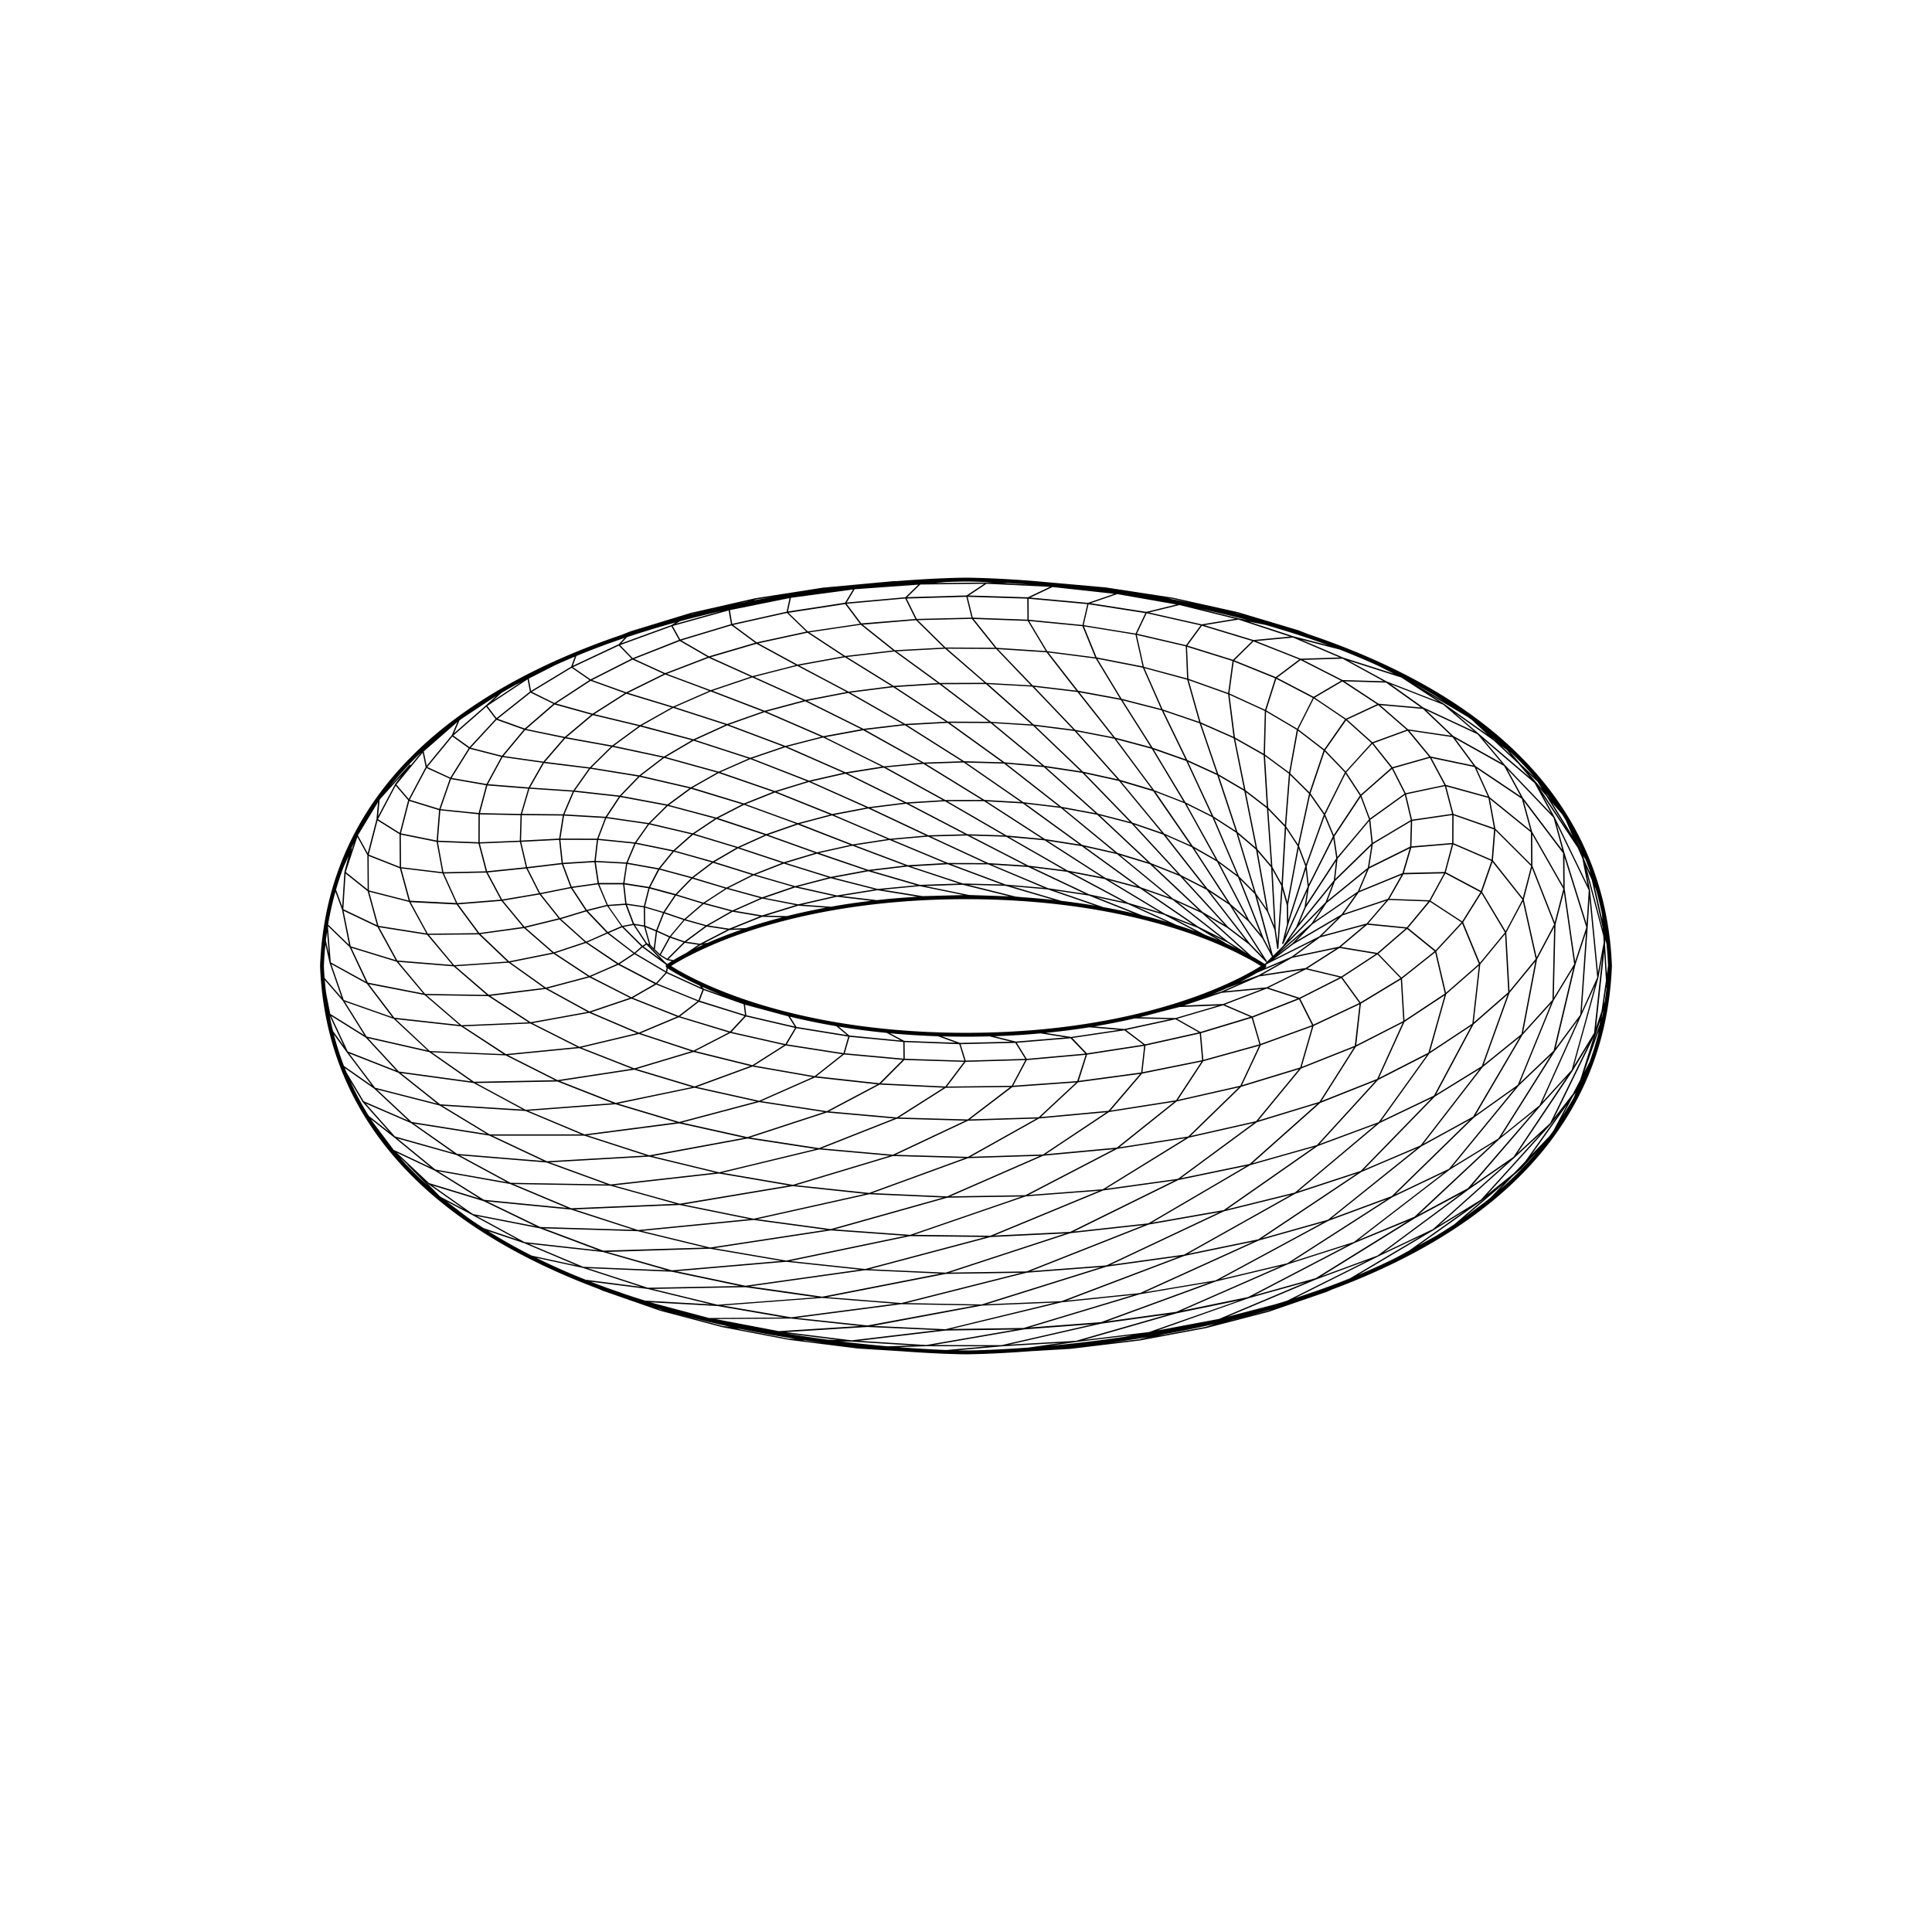 <svg id="Abstract_Shape" data-name="Abstract Shape" xmlns="http://www.w3.org/2000/svg" viewBox="0 0 1500 1500"><path d="M1251.5,749.94c-2.68-68.85-30.79-127.56-83.55-174.5-38.19-34-89.3-61.86-152.13-83.05l-8.13-3.18-.08,0-46.73-14-.07,0-50-11.13h-.08l-52.58-8.05H858l-54.26-4.84-.09,0L801.6,451c-31.34-2.43-51.11-2.5-51.6-2.5s-21,.07-53.33,2.64l-3.3.1h-.06l-54.22,5H639l-52.46,8.22h-.07L536.6,475.8l-.08,0L490,490l-.09,0-7.19,2.86C420.57,514,369.94,541.73,332.05,575.44c-52.76,46.94-80.87,105.65-83.55,174.5v.12c2.68,68.85,30.79,127.56,83.55,174.5,34.2,30.42,78.75,56,132.8,76.18l3.23,1.46.09,0,44.55,15.54.08,0,48.3,12.76.08,0,51.28,9.77.06,0L666,1047H666l34,2.1c30.39,2.31,49.48,2.38,50,2.38s19.93-.07,50.82-2.45l30.17-1.76h.07l53.54-6.46h.06l51.42-9.61.08,0,48.48-12.6.07,0,44.78-15.4.09,0,4.34-1.93c54.6-20.29,99.58-46,134-76.64,52.76-46.94,80.87-105.65,83.55-174.5v-.12Zm-17.58,75-4,7.6,11.23-32-.35,2.42A229.84,229.84,0,0,1,1233.92,825Zm-13.41,29.59-7.53,12.3,8.15-15.47,2.2-3.09-1,2.78C1221.74,852.24,1221.14,853.4,1220.51,854.56ZM1203,882l-14,14.6,27.72-39-10.5,19.93Q1204.67,879.73,1203,882Zm-49.33,50.69-16.46,12.27,30-25.59-9.93,10.37C1156.12,930.69,1154.91,931.68,1153.69,932.66Zm-39.2,27.1-13.14,7.17,49.05-34.75,0,0,4.25-3.41-25.56,21.79Q1122,955.25,1114.49,959.76ZM341.35,928.6,330.3,917.3l2.24,2.05,0,0,27.7,19.49-18-9.53ZM253.92,723.32l1.36,17L253,730.18C253.29,727.88,253.59,725.6,253.92,723.32Zm41.66-103.4,16.25-18-5.1,6.89,0,.07-13.16,24.81,1.11-12.47Zm105-88.28,4.07-2.08-21.94,14.5,6.69-6.11Q394.85,534.74,400.54,531.64Zm669.12-14.87,12.62,6.36-39.67-12.68-32.38-13.81,29.57,7.59Q1055.26,510.2,1069.66,516.77Zm45.1,23.63,6.44,4.19-22.43-13.33Q1107,535.72,1114.76,540.4Zm27.93,18.53,12,11.27-33.59-23.82h0l-12.37-8,30.91,18.37C1140.63,557.43,1141.67,558.18,1142.69,558.93Zm72.75,77.67,5.46,12.47-16.05-26,8,9.32C1213.72,633.78,1214.58,635.19,1215.44,636.6Zm28.31,73.2.27,4.49-6-26.09.89,2Q1241.75,699.86,1243.75,709.8Zm2.27,67.29-.83,2.49,1.94-13.48.09,1.44Q1246.71,772.36,1246,777.09Zm-250.77,234-5.4,1.61-36.73,9.55,68.63-28.87,39.69-14.63-62,31Zm-490.44,0h0L557,1014l51.65,8.91-58.09.38L508.06,1012ZM252.17,760.94l14,16.11,16.64,26.61-26.4-16.48-3.14-15.84C252.8,767.9,252.45,764.44,252.17,760.94Zm33.29-69,7.2,26.4-26.1-12.44,1.75-27.68Zm-17-14.89,9-27.22,7.78,14.1.2,26.67Zm932.19-58.89,15.44,25-20.84-31.32Zm-.6-2.89,4.23,5.59-2.82-3.29Zm22.14,133.31-15.82,26.11,1.33-56.91,6.48-25.16Zm-7.56-83,17,54.46-8.72,26.46L1214.81,690Zm-8,52.1-13.57,25.61-10-44.83,6.32-24.55Zm-17-69.83,24.13,42.29-6.68,26-17.28-43.89Zm-21.24,76.1L1149,747.56l-13-31.49,14.17-22.65Zm-17.69-31.54,8.06-23.18L1182,698.49,1169,723ZM980.1,742.5l-9.73-10h0l-31-40,15.15,10Zm-52.78-83.63,17.54,10,22.92,43.86-12.46-10.91Zm39.94,71.23-13.58-10.34h0l-35-38.25,18.14,9.29ZM950.74,718l-17-9.92-38.39-36.16,20.79,8.28Zm91.42-7.2,34.16-11.49L1061.05,717l-34.72,9.39Zm-.58-.83-35.14,20.62,12.53-13,33.59-23.13ZM544.35,766.77,518,754.7l.45-2.82a202,202,0,0,0,24.64,13.32Zm-34.23-43.25,9.27,4.19-7.11,13-3.82-3.63Zm-2.56,12.65L505,733.62l-3.83-13.74,8,3.22Zm12.76-8.09,10.33,3.58-12.72,12.68-4.86-3ZM531.73,732l10.5,1.56-9.51,6.37c-4.15,2.17-7.45,4-9.9,5.5l-3.8-.76ZM924.91,721.9c-3.57-1.24-7.39-2.51-11.44-3.78l-31-14.17L904,710.32l24.43,12.81Zm-18.62-6c-6-1.77-12.56-3.54-19.55-5.26l-35.4-14.06,24.31,5.31ZM880,709.08q-11-2.54-23.4-4.79L819,691.35l26.38,3.95Zm-56-9.67-38.3-11.27,27.83,2.4,36.82,12.65Q837.83,701.09,824,699.41Zm-142.34-.64-1,.08-27.28-3.21,28-4.48,30.78,5-4.12.36Q694.33,697.37,681.65,698.77ZM645.14,704l-22.08-1.6,26.75-6.15,26.66,3.14C665.39,700.67,654.93,702.23,645.14,704Zm-34,7.24-16.33-.35,25-7.73,21.46,1.55C630.37,706.69,620.33,708.91,611.12,711.21Zm-64.75,21.16,20-10.33,9.46-.38-.69.24c-9.83,3.41-18.39,6.85-25.71,10.06Zm32.74-11.84-10.06.41,22.75-9.15,15.71.34C596.87,714.89,587.39,717.75,579.11,720.53ZM748,694.93l-31.71.83-30.95-5L714.13,688Zm-29.63-7,29-1,36.34,9-31.3-1.06Zm77.25,8.85-7.08-.68L752,687l28.7.73,37.52,11Q807.33,697.57,795.63,696.73Zm18.14-7.17-43.54-18.27,28.08,1.78,43.89,20.75Zm-3.27-.28-29.6-2.55L738.68,671l28.52.09Zm-32.7-2.64-30.26-.77-40.19-13.23L735.81,671ZM744.63,686l-30.41,1-37.5-10.89,27.92-3.33Zm-33.12,1.3-30,2.88-34.21-8.73,26.93-5ZM679,690.54l-29.17,4.67-30.35-6.77,25.49-6.58Zm-31.44,5.18-27.82,6.4-26-5L617.34,689Zm-29.86,7-26,8-21.22-3.6,21.38-9.45Zm-27.78,8.74L566.14,721l-16.08-2.44,18.77-10.68ZM564.61,721.8,543.5,732.73l-10.68-1.58,15.87-11.76Zm-18.48,11.61c-2.21,1-4.31,2-6.27,2.93l3.89-2.61Zm389.64-7.55-23.61-12.38,17.69,6.85,15.76,9.48Q941,727.88,935.77,725.86Zm-47-34.84,21.64,7.59L949,728.73l-18.61-9.27Zm37.46,26.84-21.86-8.45-43.17-26,23.95,6.37Zm-25.68-9.59L876,701l-44-23.49,25.8,5Zm-28.18-8.07-26.75-5.86-44.16-20.88,27.18,3.41Zm-73.8-28.11-45.37-23.33,28,.89,45.21,25.93Zm-2.51-.17-28.65-1.81-44.62-20.64,28.09-.78ZM765,670.09,736,670l-43.15-18,27.74-2.47Zm-31.32,0-28.91,1.65-41-15.46,26.93-4.11ZM702.61,672l-28.33,3.38-38.17-13.08,25.68-5.7Zm-30.35,3.75L645,680.83,610.24,670l24-7.21Zm-29.14,5.52L617.32,688l-30.73-8.9,22-8.59Zm-27.47,7.21-23.88,8.17-26.25-7.16,19.56-9.85Zm-25.36,8.8-21.58,9.55-21.34-5.7,16.84-11Zm-22.85,10.24L548.5,718.33l-16.07-4.54,13.85-11.89Zm-20,11.52-16,11.83-10.55-3.66,10.63-12.65ZM520,726.87l-9.61-4.34,5.23-13.37,15,5.1Zm-10.53-4.74-8.49-3.43-.19-14,13.87,4.13Zm-5.6,10.9-1.56-.64L493,718.3l7.08,1.17Zm-11.54-15.86-5.53-14.6,13,1.92.19,14Zm9,15.48-2.44,1.59-14.72-14.6,7.6-1.47Zm.61.79,10.35,10.75-12.59-9.29Zm2.06.71.38.16,3.29,3.31,4.46,4.23.09.07,5.6,3.47a.51.51,0,0,0,.17.07l3.63.73c-1.71,1-2.89,1.82-3.51,2.23l-1.81-1.51Zm57,38.7-14.6-5.18-1.21-1.54C549.8,768.27,555.07,770.54,560.93,772.85Zm16.41,6.89,1,8.2-35.15-11,3.13-8.26ZM612,789.1l5,7.87-37.56-8.73-1-8.19Zm1.36.28.94.18c10.6,2.58,22.27,5,35,7.18l8.24,6.89-39.16-6.35Zm37.87,7.69c11.54,1.9,23.93,3.56,37.14,4.86l11,5.92-40-3.91ZM881,790.7l27.38.57L873,798.92l-23.34-2C860.9,795,871.35,792.93,881,790.7Zm3.89-.92q8.14-2,15.45-4l15.42-3.93.18,0,29.75-1.14-33.11,9.71Zm34.41-9.12,29-9.79,31.68-3L949.57,779.5Zm31.94-11.07,26.29-11.49,33.16-5-27.24,13.45Zm-3.2.31-6.45,2q6.25-2.54,11.56-4.94l9.93-3.6Zm-198,35c6.21,0,12.28-.1,18.23-.26l16.66,4.13-39.62.93-13.9-5.07Q740.49,804.87,750,804.88Zm22-.37c12.53-.41,24.46-1.18,35.79-2.22l19.57,3.12-38.65,3.25Zm39.78-2.59c12-1.18,23.25-2.65,33.85-4.34l23.1,2-37.22,5.5Zm61.14-2,14.77,11.13-43.84,6.75-11.32-11.91Zm1.31-.26,38.35-8.3,18.05,10.17L889,810.85ZM913.9,791l35.74-10.49,21.07,9L932,801.22ZM951,780l32.58-12.49,23.81,7.73L972.18,789.1Zm33.89-13.12,29-14.29,26.2,6.26-31.21,15.8Zm30.15-15,24.9-15.87,28.22,4.66-26.76,17.51Zm26.29,7.47,14.06,19.38-35.73,16.81-10.12-20.1Zm.87-.51L1069.43,741l17.83,18.47-31,18.76Zm27.16-19L1041,735.16l20.48-17.2,29.81,2.94Zm-10.1-21.33L1039.62,735l-34.48,7.24,19.68-14.42Zm-22,18-23.64,15.07L980,756.72l23.18-13.05Zm-60.07,20.62-14.41,5.22c5.58-2.77,10-5.19,13.19-7.07l18.82-8Zm-53.26,18.12C889,787.41,830.52,801.88,750,801.88s-138.89-14.44-173.77-26.56C545.1,764.51,526.72,753.59,521.1,750c2.53-1.62,7.67-4.74,15.41-8.66l2.85-1.42a325.76,325.76,0,0,1,36.72-15.19c34.9-12.14,93.4-26.61,173.92-26.61s138.89,14.44,173.77,26.56a327.12,327.12,0,0,1,36.16,14.89l10,5.16c4.24,2.32,7.23,4.15,9,5.27C973.3,753.58,955,764.47,923.92,775.27Zm28.58-42.48-11.45-6.89,11.85,5.9,6.52,4.2C957.26,735,955,733.89,952.5,732.79Zm15.27,7.38L953.48,731h0l-39.19-30.63,18.87,8.55L968,740.3ZM930.91,706.8l-20-9-41.18-33.84,23.08,7Zm-22.73-10-22.56-7.92L842.33,657.5l24.95,5.65Zm-25.27-8.65-24.75-6.59-44.71-28.74,26.41,4.15ZM855.5,681,829,675.92l-45.41-26L811,652.42Zm-74-32.34-45.86-26.56,28.4-.06,45.16,29.2Zm-2.12-.08-28.23-.9-45.68-23.81,28.2-1.76Zm-30.3-.85-28.31.79L676,627.44,703.55,624Zm-30.3,1-27.92,2.48-43.15-18.45,26.46-5.05ZM689,651.46l-27.08,4.14-40.84-15.93L646,633.08ZM660.12,656l-25.81,5.73-37.89-13.55,23-8Zm-27.45,6.21-24.13,7.23-34.32-11.37,20.72-9.36ZM607.06,670l-22,8.63-30.22-9.43,18.1-10.52Zm-23.36,9.26-19.62,9.88-25.61-7.72,15.19-11.52ZM563,689.83l-16.86,11-20.6-6.3,12-12.34Zm-17.81,11.73-13.84,11.9-15.24-5.19,8.7-12.95ZM515.07,708l-14.22-4.23,3.5-13.92,19.4,5.24Zm-15.2-4.45-13.43-2-1.66-14.86,18.59,2.93Zm-14.44-2-13.49,1-6.65-15.9h18.47Zm.22,1,5.6,14.76-8,1.54-10.76-15.37ZM498,734.85l-5.44,4.81-19.84-15.31L483,719.92Zm.76.66,18.42,13.59a1.48,1.48,0,0,0,.32,2.12l.06,0-.47,2.93-23.67-14ZM517.6,755.6l27.8,12.75-3.15,8.29-32-13Zm25,22.25,35.4,11-11.18,12L528,789.12ZM579.1,789.2l38.15,8.87-7.48,12.55L568,801.2Zm39.18,9.09,40.29,6.53-3.7,12.84-44-6.85ZM659.57,805,701.32,809l.12,12.92-45.56-4.18Zm31.34-2.79c11.79,1.1,24.22,1.91,37.31,2.35L742,809.57,702,808.1Zm53.9,8.5,3.92,12.78L702.44,822l-.12-12.91Zm1,0,42.5-1L796,822.11l-46.23,1.35Zm43.63-1.08,41.78-3.51L842.56,818l-45.4,4.1Zm7.73,13.46,45.72-4.12-6.53,20.39-49.76,3.58Zm46.8-4.24L888.32,812,886,832.65l-48.46,6.54Zm45.34-7,42.17-9.42,1.82,20.71L887,832.47Zm43.15-9.68,39.33-11.86,6,20.51-43.51,12.08Zm40.28-12.18,35.85-14.1,10.1,20.07-40,14.56Zm47.06,6.6,35.72-16.79-3.67,32.18-41.24,16.39Zm36.78-17.32,31-18.77,1.93,32.27L1053,811.42Zm13.61-38.81,22.26-19.24,21.33,17.34-25.72,20.42Zm23-20,17-20.35,24.5,16-20.09,21.72Zm-.91-.45-30-3,15.77-18.26,30.93,1.13Zm-14.71-22.15-34.36,11.57,11.71-16.53,33.22-13.62Zm-23.37-5.69-33.68,23.19,9.43-14.23,31.28-25.48Zm-25.06,8.34-28.93,29.71,7-9.94,27.27-33.71Zm-2.91,4.42-7.91,12-25.2,21.92,3.35-3.32.08-.06Zm-15.85,20.18-7.13,7.39-11.37,8.7Zm-6.59,8.22h0l34.88-20.46L1024.34,727l-35.42,17.76Zm15.72-2.83-16.75,12.27-21.07,9,.8-.54a1.48,1.48,0,0,0,.63-1.22,1.51,1.51,0,0,0-.32-.92l.13-.11,1.69-1h0ZM982,748.34l-.1.06c-1.26-.84-4.68-3-10.21-6.1l-34.34-30.92L953,720.51l16.61,12.66,13.17,13.56a.5.5,0,0,0,.78-.61l-26.35-41.27,11.84,10.36h0l11,13.41,7.44,14a.64.64,0,0,0,.1.13Zm-1-20.09,0,0-18-45.4,11.25,11.27,12,44.15Zm-2.13-2.65-9-11-23.2-44.4,14.52,10.8Zm-33.26-57.39L921.3,624.5l20,10,19.12,44.7Zm-1.7-1L926.12,657l-29-42.13,22.64,8.81Zm9.26,33.2L937.52,690l-32.37-41.23,20.28,9Zm-17.82-11.5-18.61-9.52-36.2-39.22L903.22,648Zm-20.78-10.4-21.21-8.44-39.45-37,24.65,6.4Zm-23.4-9.12-23.44-7.15-42.09-34.54,26.26,4.89Zm-25.64-7.66L840.27,656l-44.06-32,27.42,3.29Zm-27.47-6.09-26.71-4.19-45.32-29.29,28.14,1.63Zm-73.74-34.59L718.74,593l29.51-1,44.36,30.68Zm-1.91,0-28.51.06-46-25.32,29-2.73Zm-30.39.17L703.75,623l-45.69-22.56L686.15,596Zm-30.11,2-27.62,3.44L629.67,606.8l26.7-6.09ZM672.57,627,646.07,632l-42.9-17.22,24.89-7.64Zm-28.14,5.48-25,6.61L579,624.35l22.67-9.06ZM618,639.57l-23,8-37.39-12.37,20.1-10.34Zm-24.41,8.65-20.73,9.37L539.1,647.36l17.21-11.46Zm-21.94,10-18.1,10.53L524,660.46l14.06-12.38Zm-19.14,11.27-15.18,11.52-24.8-6.67,10.67-13.12Zm-16,12.33-12,12.32-19.69-5.31,7.14-13.63Zm-32.72,6.78-18.93-3L487,670.77l23.8,4.26Zm-19.93-3.08H465l-2.42-16.17,23.5,1.27Zm-12.86,17.07-15.37,3.84L444.38,689.4l19.85-2.8Zm.47.9,10.93,15.58-10.44,4.52-15.61-16.31Zm20.34,36.74-11.65,7.67L456,731.69l15.66-6.88Zm.87.62,24.09,14.22-7.39,8.12-28.24-14.74Zm16.85,23.52,32.09,13L526.8,788.74l-35.38-14Zm17.46,25.43,38.77,11.78L538.43,815.7l-41-13.48ZM567.07,802l41.66,9.39L584.16,827l-44.29-10.95Zm43,9.69,43.9,6.83-21.5,17-46.92-8.23Zm45.26,7,45.46,4.17-18.12,18.15-48.8-5.38ZM702.14,823l46.29,1.42L734,843.55l-49.92-2.42Zm47.53,1.44,46.38-1.35L785.48,843l-50.25.58ZM786,844l49.44-3.57-29,27L753,869.1Zm51-3.7,48.17-6.5L860.65,862.4l-52.6,4.87Zm49.67-6.71,46.13-9.34-19.7,30-50.94,8Zm47.52-9.63,43.35-12-14.56,31-48.48,11Zm44.63-12.4L1018.67,797l-9.19,31.77-45.23,13.78Zm31.37,18.05,40.92-16.25-26.7,42.12L977,869.91Zm42.51-16.9,36.3-18.56-19.77,43.53L1026,854.83Zm37.74-19.31,31.1-20.56L1109,817.32l-38.37,19.62Zm0-1.23-1.92-32.3,25.74-20.44,7.5,32Zm24.67-53.47,20.1-21.74,13,31.45-25.56,22.36Zm20.12-23.33-24.56-16.05,11.45-21.12,27.29,14.49Zm-25.5-16.39-31-1.14,10.85-19,31.53-.74Zm-20.9-21.06-33.34,13.68,7.33-17.22,31.67-15.67ZM1062,673.71l-31.32,25.5,5.79-15.12,28.23-27.54Zm-26.44,9.9-26.95,33.3,5.19-12.31,23.47-36Zm-22.69,20.62-6.53,15.5-10.52,15-7.45,7.36L976,696.53l7.82,11.31L989.55,722l2,14.4a.49.49,0,0,0,.51.43.51.51,0,0,0,.48-.47l3.15-45.69,3.33,12,.2,14.85-3.72,14.8a.51.51,0,0,0,.32.6.51.51,0,0,0,.62-.27L1014.75,692ZM988,675.36l6.88,12.44-3,43.69-1.37-9.71ZM997.87,727l2.36-9.39L1013.78,675l1.5,13.41Zm2.34-12.62-.16-11.84,8.19-43.8,5.24,13.84Zm-.75-14.09-3.54-12.69,2.56-44.35,9.07,13.76ZM995,685.94l-7.12-12.85-3.16-44.46,12.81,13.31Zm-5.64,33-4.68-11.44-8.22-46.4,10.44,12.33Zm-6.06-13.47-8.16-11.79-13.84-45.91,13.88,11.84Zm-9.68-13.36-11.57-11.6-19.24-45,17.09,11.06Zm-31.52-58.23-19.71-42.41,22.68,10.35,14.34,43.27Zm-1.45-.75L920.43,623l-24.72-41.08L921,590.81Zm-21.78-10.76-22.83-8.89L866.73,574l27.51,7.37Zm5.46,33.91-20.52-9.11-33.29-40.27,24.89,7.42ZM902,646.49l-22.87-7.86-37-38.17,26.71,5.9Zm-24.75-8.36-24.85-6.45-40.15-35.85,28.11,4.25Zm-26.77-6.81-26.43-4.93L781.4,593l29.05,2.55Zm-28.36-5.17-27.57-3.32-44.48-30.76,29.52.79ZM748.56,591l-44.27-28,31.42-1.75,42.45,30.58Zm-1.79.05-29.58,1L671.88,566.7l30.7-3.61Zm-31.35,1.13L686.34,595l-45.63-22.63,29.49-5.41Zm-30.8,3-28.12,4.45-45.24-19.9,27.82-7.13ZM654.85,600l-26.72,6.09L584,588.9l25.71-8.73Zm-28.28,6.56-24.88,7.63-42.33-14.63,23.19-10.19Zm-26.33,8.19-22.66,9.06-39.85-12.17L558,600.19Zm-24,9.71-20.09,10.33L519.45,625l17.11-12.59Zm-21.23,11.06L537.85,647l-33.05-7.77,13.66-13.5Zm-18.17,12.24-14,12.37L494,654.25l10-14.19ZM522.07,661,511.4,674.11l-24.07-4.3,6.17-14.65Zm-35.77,8.65-23.77-1.28,1.85-16.21L492.47,655Zm-22.33,16-20.11,2.83-6.58-17.58,24.26-1.5Zm-9.42,21.13-19.79,6L420,694.23l23.27-4.66Zm.62.85,15.74,16.45-15.81,7-19.53-17.5ZM479,748.45l-21.22,9.26L431,740.06l23.92-7.92Zm1,.64,28.32,14.78-18.1,10.4-31.34-16Zm45.51,40.24L496,801.73,459,785.94l31.29-10.58Zm11.23,26.88-44.23,13.26-41.07-16.09L496,802.79Zm1.67.54,44.08,10.9-43.25,15.86-45-13.52Zm45.83,11.32L631,836.25l-41.61,18.4-48.27-10.73Zm48.44,8.49,48.51,5.34-39.31,20.81-50.78-7.77ZM683,842.08l49.6,2.41-36.4,23.08-52.49-4.69Zm51.34,2.48,49.92-.58-32.95,25.16L698,867.63Zm17.26,25.58,53-1.67-53.06,29.71-56.09-1.59Zm55.17-1.75L859,863.55,809.8,896.33l-56.11,1.79Zm54.29-5,50.54-7.92L867.1,891l-55.23,5.12Zm52.54-8.24,48.09-10.88-39.18,38.12-53.47,8.38Zm50-11.32,44.86-13.68-33.2,40.31-50.87,11.52Zm12.17,27.53L1022.7,857l-52.49,46.71-53.42,11.07Zm49.24-15,42.78-17L1022.45,889l-50.07,14.16Zm44.91-17.85,37.92-19.39-37.43,52.12-45.92,17ZM1109.79,818l32.44-21.45-28.94,54.1-41,19.62Zm.49-1.52,12.54-44.58,25.38-22.2-5.07,45.06Zm39-67.79,19.26-23.44,2.47,45.13-26.81,23.45Zm20.2-24.63,12.86-24.22,9.95,44.7L1172,769.33Zm12.82-26.75L1159.11,668l1.88-23.3,27.77,27.7Zm-24.19-29.88-29.65-12.79.08-21.65L1160,644Zm-.18,1-8.09,23.27-27.33-14.51,5.78-21.55Zm-30.47-13.94-31.64,2.64.58-19.75,31.14-4.53Zm-.17,1L1121.58,677l-31.61.74,5.76-19.55Zm-32.48,1.85-31.72,15.7,2.78-17.65,29.51-17.57Zm-58.14,25.07,1.8-15.68,24.55-29.29,1.86,17.45Zm1.65-17.05L1036,649.5l20.37-30.72,6.51,17.4Zm-.85,1.05-23.3,35.69,2.06-13.51L1035.2,651Zm-21.41,20.3-1.58-14.11,13.9-38.81,6.49,15.52Zm-2.1-15.61-5.41-14.26,8.58-39.56,10.66,15.21Zm-6.16-15.49-9.27-14,3.1-39.95,14.71,14.58Zm-10.19-15.06-13-13.52-2.44-40,18.55,13.68ZM986.8,671.72l-10.67-12.61L967.28,615l16.38,12.57ZM974.89,658l-14.11-12-14.39-43.44,19.69,11.57Zm-29-56.92-13.3-39,25.29,11.14,7.92,39.54Zm-1.26-.6L921.76,590,903.3,552l28.07,9.55Zm-24.25-11-25.5-9-23.32-36.74,30.4,7.81Zm-26.94-9.41-27.7-7.42L838,537.5l32.22,5.93Zm1,32.82-25.05-7.47-33.47-37.56,29.27,5.68Zm-26.73-7.85-26.86-5.93-37.1-35.44,30.56,3.89Zm-28.6-6.2-28.24-4.28-40.12-33.13,31.34,2Zm-30-4.45L780,591.88l-42.54-30.64,31.64.14ZM736,560.23l-40.79-26.78,34.16-2.2,38.36,29.13Zm-1.7.09-31.49,1.75-42.54-24.29,33.29-4.22Zm-33.17,1.93-30.76,3.62-43.62-21.71L658.64,538Zm-32.42,3.91-29.52,5.42-44-19.08,30-8ZM637.6,572l-27.83,7.13L566,562.65l27.61-9.73Zm-29.35,7.63-25.71,8.73-42.76-13.87,24.81-11.3Zm-27.11,9.32L558,599.12l-41.11-11.36,21.61-12.67ZM556.7,599.8l-20.3,11.48-38.8-9,18.08-13.84Zm-21.4,12.25-17.1,12.58-35.88-6.73,14.29-14.79Zm-18,13.43L503.65,639l-32.37-4.68,10.26-15.52Zm-14.35,14.4-10,14.18-28.32-2.85,6.11-16ZM463.6,651.13l-28.46-.07,2.8-17.81,31.78,1.88Zm-.22,1-1.86,16.25L437,669.89l-1.91-17.83ZM436,670l-26.74,3.21-4.61-19.59,29.44-1.52Zm.22,1,6.62,17.68-23.46,4.69-9.73-19.18Zm-2.53,42-26.51,6.48-16.7-20.2,28.42-4.82Zm.73.85L454,731.39l-24,8-21.92-19.07Zm22.12,44.25-32.73,8.7-27.57-19.63,33.5-6.72Zm1.14.72L489,774.73l-31.38,10.61-32.55-17.85Zm36.72,43.34-44.52,10.6-36.48-18.39,44.07-8Zm-3.8,27.64L432.9,838.6l-38.46-19.39,55.31-5.44Zm1.86.72L537.27,844,478,856.28l-43.27-16.95Zm46.8,14,48,10.67-59.87,15.9L480,856.88Zm50.11,11.14,50.47,7.73-59.55,19.47-50.82-11.29ZM642,863.74l52.14,4.65-58.29,23-53.42-8.18Zm54.35,4.84,53,1.51-56.12,26.43-55.19-4.92Zm-3,28.95L749,899.11l-74.18,27.08-56.79-6Zm58.34,1.65,55.63-1.77-72,31.47-58-2.57Zm58.31-1.86,54.74-5.07-68.67,35.69-58.18.91ZM867.41,892l53-8.31-64.26,39.68-57.5,4.38ZM923,883.29l50.35-11.41-58.84,43.37L858.56,923Zm-8.18,32.92,52.77-10.92-76,44.51-57.8,6.36Zm55.8-11.56,49.42-14-70,48.87-55.65,9.76ZM1023,889.84l45.23-16.79-62.92,52.85-52.62,13ZM1071,872l40.36-19.3-54.84,56.35-48.72,16Zm43-20.56L1148.79,830l-45.87,59.31-44.05,18.77Zm1-1.78,29-54.28,26.44-23.13-20,55.53Zm57-78.79,20-24.37-10.73,56.37-29.36,23.74Zm21.35-26,13.29-25.07-1.32,56.53-22.75,25.18ZM1161,643.38l-4.22-23,31.81,25.8.17,24.9Zm-1.11-.51-31.44-10.94-5.6-21.41,32.76,9Zm-32.48-11-31.12,4.52-4.63-19.66,30.12-6.36Zm-32.07,4.84-29.52,17.57-1.9-17.8,26.83-19.29Zm-31.71-1.25-6.61-17.66L1080.72,597l9.74,19.2Zm-7.1-18.56-11.27-17.22,20.1-22.11,14.78,18.56Zm-.7.75-20.31,30.65-6.62-15.84,15.8-31.84Zm-27.55,13.82L1017.48,616l11-32.63,15.63,16.32Zm-11.61-16.3-14.92-14.79,6-33.11,19.89,15.34Zm-15.8-15.51-18.78-13.85.87-33.28,23.86,14.09Zm-17.33,26.54L967,613.5,959,573.86l22.1,12.52Zm-2.43-41L958.8,572.58l-4.22-33.14L982,552Zm-23.42-13.16-25.55-11.25-9.24-32.71L953.51,539ZM931,560.41l-28.34-9.64-14.11-32,33.21,9Zm-29.58-10-30.64-7.88-18.75-31,35.3,6.9Zm-50-40-9.83-24.1,40,6.48,5.51,24.58Zm18.06,31.86-32.46-6L813.94,506.6l36.81,4.73Zm-5.23,30.1-29.44-5.71L803,533.28l33.52,4Zm-31-5.93-30.69-3.91-35.41-31.37,34.29,1.93Zm-32.34-4-31.46-2L731,531.23l34.5-.13ZM729.7,530.24,696,505.7l37.76-2.05,30.61,26.45Zm-1.57.09-34.31,2.2-36.24-22.44,36.87-4.29Zm-35.9,2.39L658.83,537,620.6,516.73l35.4-6.45Zm-35,4.53-32,6.18-39.61-17.9L619,517Zm-33.51,6.58-30,8L553.3,536.35l30.82-10.41Zm-31.52,8.53-27.64,9.75L524,549l27.8-12.16Zm-29,10.35L538.37,574l-40.05-10.69,24.35-13.7Zm-26.07,12L515.5,587.39l-38.92-8.32,20.53-15Zm-22.7,13.46L496.33,602l-37.19-6,16.39-16.11Zm-19,14.72-14.29,14.8-34.84-3.89,12-16.95Zm-15,15.73-10.28,15.52-31.92-1.89,7.46-17.51Zm-43.27,13.59-31.86-.32,5.75-19.51,33.6,2.27Zm-.25,1-2.81,17.87-29.56,1.53.58-19.71ZM408.28,673.3l-30.09,3.1-5.63-21.49,31.1-1.26Zm.33,1,9.77,19.25-28.54,4.84-11.23-21Zm-2.54,45.37-33.9,4.73-16.42-22.24,33.6-2.7Zm.79.9,21.92,19.07-33.58,6.74L373,725.25ZM422.39,767l-43,5.34-25.72-22.11,41.22-2.82Zm1.23.85,32.46,17.8-44.11,8-31.33-20.42Zm24.45,45.1-55.26,5.44-33.06-21.53,52-2.23Zm-17.28,25.72L368,839.88,335.23,817l57.31,2.39Zm1.92,1,43,16.84-67.54,5.13-38.49-20.75Zm45.18,17.67L525,871.44l-71.17,9.29-43.65-18.29Zm49.46,14.85,50.47,11.21L504.13,897,456,881.45Zm53,11.76,53,8.12-75,18.1-51.83-12.55ZM636,892.41l54.77,4.89-75.2,22.6-54.75-9.36Zm-20.41,28.5,56.27,6-86.7,19.31-54.61-11.06Zm59.39,6.29,57.39,2.55L645,954.27,588,946.57Zm60.57,2.68,57.59-.9-86.48,29.75L648,954.49Zm60.8-1,56.88-4.34-84.3,34.87-59.32-.7Zm60.08-4.58,55.26-7.7-80.8,39.82-59,2.85ZM831,957.46l57-6.27-91,35.94-59.42.89Zm60.75-6.69,54.79-9.61L859,982.45l-58.68,4.44Zm58.5-10.26L1002,927.73,919.3,974.11l-57,7.89Zm55.35-13.67,47.82-15.73-76.53,51.11-54.42,11.23Zm51.38-16.9,43.07-18.36L1031,947l-51,14.37Zm46.49-19.82,37.66-20.65-60.62,59.19-46.65,17.25Zm1.59-2,46.12-59.63,28.71-23.23-36.17,61.66Zm77.05-84.66L1204.28,779l-25.89,63.31-32.66,23.26Zm24.11-26.7,15.22-25.09-15.23,64.12-26.11,24.86Zm-16.67-131-6.41-23.57,30.42,40.21.19,25.77Zm-1.35-1.17-31.75-25.76-10.12-22.32,35.21,23.63Zm-33-26.21-32.66-9-11.17-20.84,33.47,7Zm-33.76-8.9-30.06,6.34-9.78-19.27,28.59-8.11Zm-40.38-13.82-14.81-18.58,26.59-9.74,16.74,20.24Zm-15.52-19.38-19.64-17.6,24.16-11.23,22,19.12Zm-.81.6-20,22.06-15.79-16.5,16.2-23.15Zm-36.59,4.89L1008,566.26l12.08-24,24.18,16.34Zm-20.93-16-24.08-14.22,7.77-24.5,28.37,14.81Zm-25-14.69-27.7-12.7,3.35-24.78,32.11,13Zm-28.66-13.08-30.88-11-1.08-24.81,35.31,11Zm-31.89-11.27-33.54-9L882.63,493l38,8.83Zm-40-34.84-40.28-6.53,3.75-16.2,44.1,6.86Zm-31.41,18.44-37.16-4.77-14-23.37,41.32,4Zm-14.65,25.87-33.75-4L774.81,504l37.73,2.48Zm-35.23-4.08-34.48-1.94L735.3,503.64l38.05.22Zm-66.24-29.41-21.58-21.22,42-1,17.94,22.42Zm-1.36.06-38,2.07L669.84,485l41.34-3.48Zm-39.46,2.22-37.11,4.32L628.35,491l40-5.91Zm-38.55,4.57L619.18,516l-30.39-16.52,38.1-8.24Zm-37,6.84-33.53,8.55-32.44-14.66,35.56-10.43Zm-34.94,9-31,10.46-34-12.68,32.47-12.45Zm-32.3,11-27.9,12.2-35-10.64,28.89-14.26Zm-29.13,12.87L496.94,563l-35.51-8.54,24.86-15.85Zm-25.52,14.5-20.57,15.06-35.45-6.42,20.47-17.18Zm-21.5,15.91-16.42,16.15-34.82-4.32,15.77-18.25ZM457.2,596.71l-12.05,17-33.61-2.27,10.83-19Zm-46.77,14.63-31.59-2.52,11.36-21,31.11,4.4Zm-.38,1-5.77,19.58-31.63-.62,5.76-21.48Zm-5.91,20.58-.58,19.76-31.14,1.26.08-21.65Zm-27,43.56-32.84.72L340,653.7l31.5,1.22Zm.35,1,11.26,21-33.65,2.7-10.44-23Zm-6.55,47-38.76.43-13.36-24.46,35.7,1.81Zm.77,1,22.14,21.07-41.22,2.82L333,725.83Zm6.12,46.93-47.76-.76L309.3,746.8l42.92,3.48Zm1.2,1,31.23,20.34-51.93,2.22-27.14-23.33Zm11.82,45-57.11-2.38L307.3,791.27,358,796.89ZM365.83,839.6l-56.13-7.67-23.94-25.87,47.57,10.81Zm1.8,1.25,38.21,20.6-64.1-4.06-30.56-24.25ZM408,862.58l43.32,18.16H380.21L343.53,858.5Zm45.71,19.15,47.74,15.43-76.87,4.42-42.24-19.86ZM504,898l51.41,12.45L474,919.62l-47.12-17.18Zm54.25,13.13,54.27,9.27L527.8,934.57l-51.27-14.23Zm23.47,35.39L495.42,955l-49.23-16,81.52-3.44Zm3.34.67,56.47,7.62-90.2,13.76-53-12.88Zm60,8.09,58,4.19-92.62,19.24-56-9.61Zm61.64,4.45,58.59.69-93.58,24.83-58.06-6.19Zm62.32.73,58.25-2.82-93,30.43L675,985.4Zm-34.71,28.61,58.49-.87-92.91,23.45-57.76-4.55Zm62.81-.94,57.68-4.36-92.67,29-58.46-1.06Zm62.08-4.69,55.93-7.75-91,34.51L766,1012.63Zm60.35-8.36,53.27-11-87.78,39.85-57,5.88Zm57.68-11.91,49.73-14-83.18,44.91-54.93,9.23Zm54.1-15.25,45.35-16.77-77.22,49.62-51.94,12.4Zm49.72-18.39,40.14-19.14-70,53.86-48.1,15.36Zm2.26-2.18,61.12-59.68,31.6-22.51-51.11,62.35Zm95.84-84.41,25-23.8-40.78,64.74-35.87,22Zm28-26.62L1225,792.06l-29.72,66.09L1165.76,882Zm.63-2.53,15.43-65,8.17-24.82-4.43,63.85Zm24.88-93.71h0l1.43-22.76,6,61.58-12,26.39Zm-.83-2.78-17.22-55.23-6.12-22.42,25,51.51Zm-18.87-57.46-30.5-40.3-12.11-22.17,35.8,37.48Zm-32.33-41.59-35.06-23.52-15.72-21.27,37.9,21.21ZM1144,594.33l-33.3-7-16.51-20,33.59,5Zm-50.8-28.07-21.58-18.78,33.13,2.91,21.83,20.79Zm-22.9-19.9L1044,529l32.13,1,27.08,19.28Zm-1.19.4L1045,558l-24.18-16.34,21.36-12.55Zm-49.2-5.76-28.39-14.81,18.26-13.69,31.42,16Zm-29.39-15.31-32.16-13L973.24,498l35.47,14Zm-33.19-13.43L921.88,501.2l11.31-15.37,39,11.84Zm-36.47-11.35L882.69,492l7.58-15.89,41.87,9.43ZM890,475.05l-43.12-6.71,20.55-7.07,45.93,8.06Zm-45.25-7-44.79-4.1,17.26-8.18,47.9,5.28Zm-.56,1-3.74,16.19-41.73-4.09-.12-16.28Zm-32.26,36.42-38.08-2.51-17.92-22.4,42,1.54Zm-56.68-25.94-4-16.15,46.33,1.42.12,16.29Zm-1,0-42.5,1-7.78-15.8,46.3-1.35Zm-43.58,1.06L668.77,484,657.31,468.8l45.5-4.11Zm-43,3.67-40.47,6-15-14.46,44-6.78ZM626,490.39l-38.49,8.33-18.28-13.49L611,475.9Zm-39.71,8.67L550.4,509.58l-21.32-12.33,38.86-11.72Zm-37.09,11-32.73,12.55-24-11,35.38-13.91Zm-33.91,13.1L486.19,537.5,459.77,528l31.37-15.88Zm-30.18,15-25,15.94-28.41-7.91,26.9-17.59Zm-26,16.71-20.57,17.27L408.6,566l22-19ZM437.75,573l-15.83,18.33-31-4.39,16.81-20.16Zm-48,13.75-24.25-6.23,20-21.65,21.16,7.59Zm-.57.88L377.76,608.7,350.65,604l14.14-22.63Zm-39.55,16.09-17.85-8.23,19.45-23.68,12.66,9.11Zm.53,1.2,27.24,4.75-5.78,21.55-29.55-3ZM371.5,632.2l-.08,21.71L340,652.7l1.89-23.55Zm-28.2,44.9-31.93-3.84L311.19,648l27.8,5.62Zm.28,1,10.44,23-35.64-1.8-6.83-25.08ZM331,724.69l-37.17-5.88-7.22-26.47,31,7.92Zm.64,1.11,19.65,23.41-42.82-3.48-14.11-25.82Zm-3.07,45.5-43-8.4-12.75-27,35.08,10.77Zm1.05,1.21,27,23.23-50.49-5.61-19.75-26Zm2.25,43-47.24-10.74-16.92-27.09L305.61,791Zm-24.26,15.62L270,816.33l-12.9-27.52L284,805.61Zm1.59,1.7,30.2,24-48.21-12.34-20.11-26.62Zm32.11,25.48,36.32,22-58-9.21-27-25.25Zm38.58,23.37,41.82,19.67-66.79-5.47-33.46-23.46Zm44.4,20.88,46.66,17-74.53-1.24-39.37-21.28Zm49.54,18,50.75,14.09-81.08,3.43-44.65-18.76Zm18,34.25-72.39-2.18L378.32,932.8l64.95,6.32Zm3.4,1.1,52.34,12.71-79.2,2.37-46.08-17.28Zm56,13.6,55.25,9.48-84.73,7.29L471.54,972Zm59.14,10.15,57.26,6.1-88.9,12.5-53.63-11.27Zm61.34,6.53,58.34,2.63-91.63,17.92-56.15-8Zm23.39,26-80.85,10.56-53.15-9.16,77.3-5.87Zm-27.41,17.31-63,4-49.18-9.38,58.64-.39Zm-49.23-6.29,81.44-10.64,57.31,1-83.66,15.51Zm143.73-9.51,57-2.38L734.09,1032,678,1029.41Zm62.1-2.59,55.67-5.75-85.16,25.66-56.26.81Zm60.92-6.29,53.45-9-83.82,30.69-55.46,4.15Zm58.8-9.88,50.3-12-81.08,35.56-53.76,7.4Zm55.74-13.31,46.27-14.78-77,40.17-51.16,10.51Zm-30.45,26.35L1014,995.52,946.42,1024l-47.93,9Zm4.39-2.27,77.86-40.62L1093,948l-71.53,44.37Zm81-43,70.8-54.48,34.25-21.05-61.58,57.51Zm109.35-78.18,27.67-22.32-52.1,60.37L1101.57,943Zm32-25.83,20.4-22.48L1175,898.25l-32.08,22.18Zm1.37-3,30.4-67.59L1238.4,765l-18.18,65.73Zm43.6-96.69a.09.09,0,0,1,0,0h0l3-16.45-6.39,59.43-15.61,25.64Zm-.33-3.73L1234.46,691a.13.13,0,0,1,0-.06l-2.6-12.91,12.91,48.52.31,5.23Zm-9-81.54,4.15,9.47,8.47,37.06.07,1.17Zm.92,13.45L1207,634.37l0,0-9.26-16.94,27.2,40.87,3.53,8.05Zm-28.38-55.79L1168.46,594l-16.68-19.88L1191.45,608Zm-38.34-39-37.62-21.06-20.83-19.83,39.74,18.58Zm-60.75-43.07-25.4-18.09,40.7,15.84,24,20.62ZM1076.49,529l-29.27-16,40.7,13,28.56,18.6Zm-2.27-.1-31.86-.94-30.67-15.62,30.63-.94Zm-64.41-17.5-34.57-13.68,28.67-2.7,36.25,15.45Zm-36.64-14.49-38-11.53,26.31-4.32,40.07,13.17ZM933,484.74l-40.84-9.2,23.58-5.78,43.31,10.7ZM798,463.73l-45.77-1.4,13.74-9.09,49.16,2.38Zm-47.52-1.45-46.06,1.35,10.06-9.8,49.66-.58Zm-47.54,1.4-45.58,4.12,6.21-10.31,49.37-3.56Zm-46.83,4.24-44.31,6.83,2.26-10.6,48.25-6.5Zm-45.38,7-42.24,9.44-1.75-10.67L613,464.35Zm-43.21,9.69-39.4,11.88L522.29,486l43.43-12.05Zm-40.35,12.22L491.26,511l-9.79-10.13,39.84-14.53ZM490.3,511.39l-31.74,16.07L444.84,518l35.62-16.74ZM457.62,528,430.46,545.8,413,537.16l30.84-18.69Zm-28,18.45-22.18,19.18-21-7.55L412,537.79Zm-44.12,11.1-7.14-9.46,31.26-20.67,1.8,9.55Zm-.75.67-20.22,21.87-12.55-9,25.58-22.37Zm-34,12.62-19.46,23.68L329,583.4l26.1-22.83Zm-1.52,33.74L341.09,628l-22.94-7.07,13.05-24.6ZM340.88,629,339,652.57,311.3,647l6.48-25.13Zm-30.51,17.62L293.47,636,307.22,610l9.66,11.3Zm-.18,1.07.18,25.33-24.08-9.48,6.83-26.55Zm.27,26.44,6.82,25.06-30.88-7.89-.2-26.72Zm-17.39,45.56,14.07,25.73-34.86-10.7-5.55-27.59Zm-9,42.52-27.26-15L254.58,719l16.86,16.32Zm.77,1.57,19.62,25.85-37.56-13.22-9.67-27.86ZM256,788.79l10.93,23.3-8.32-11.54C257.6,796.67,256.74,792.75,256,788.79ZM269.21,817h0l19.39,25.67-21.55-15.07a231,231,0,0,1-7.82-24.44Zm-1.47,12.3,22.84,16L317,870l-34.61-15L269,832.57C268.59,831.49,268.16,830.41,267.74,829.32ZM319.17,872,352,895.09l-45.39-12.77L283.9,856.77Zm35.33,24.78,38.82,21L338,908l-29.42-24.08Zm41.6,22.49,44.07,18.52-64.4-6.27-35.59-22.18ZM415.66,952l-48.47-9.43-31.48-22.15,39.64,12.1Zm3.51,1.69,45.22,17-57.1-6.33L370.08,944.1Zm28.38,28.7-34.73-7.53q-17.82-9-33.75-19L407,965.23Zm-37.06-16.7,57.7,6.39,49.38,14.14-64.75-2.69Zm111.15,21.69,52.7,11.08L503,999.8l-46.72-15.18Zm57.05,12,55.16,7.84L557.14,1013l-50.35-12.27Zm94.88,30.89L728,1032.7l-66.78,7.92L610,1034.27Zm60.56,2.77,54.43-.78-69.43,12L666.77,1041Zm60.8-.87,53.46-4-70.88,16.21-52.61-.1Zm60.1-4.5,51.51-7.1-71.08,20.41-52,3Zm58.44-8,48.59-10-70,24.53-50.4,6.08Zm112.6-28.87,72.57-45,35.62-19-64.76,48Zm114.19-67.22,28.86-20-56.59,50.7-38.39,18.25ZM1175.68,899h0l20.65-19-46.54,51.4-32.58,20Zm2.41-3.58,43-64.15h0L1233,811.65l-29.44,60.28Zm59.16-90.11-9.92,31.63-.6,1.7-5.56,10.55-14.57,18.89Zm5.07-12.82-.43,3-4.8,13.64Zm-3.13,5.16,6.31-58.7,1.34,22.22-3.43,23.8Zm8.35-41.39-1.4-23.29.36-3.32.77,3.38q.87,8.25,1.21,16.7ZM1246,723l0-.26c0,.16,0,.32.07.48Zm-11.29-44.91-4.65-10.59-.78-2.94,1.48,2.4c1.2,2.9,2.33,5.84,3.41,8.79Zm-7-18-4.47-9.48c1.69,3.3,3.28,6.63,4.8,10Zm-30.46-47.46-10.53-12.29,7,6.61Zm-9.62-9.26-39.74-33.93-18.74-16.12,30.79,21.83,19,17.89Zm-29.26-31.08,3.4,2.93-1.19-.85Zm7.49,7.05,3.94,2.8,3.67,4.36ZM995.19,488.94q18.63,5.64,36,12l-27-6.93-34.69-11.41,13.1,2.59Q988.87,487,995.19,488.94Zm-33.54-8.86-30.57-7.56c12.46,2.65,25.14,5.65,37.93,9ZM800.18,453.9l-21.8-1.06,4.21-.13C787.92,453,793.8,453.41,800.18,453.9ZM750,451.5c.29,0,7.7,0,20.45.59l-4.67.15-39.86.46,8.19-.8C744.05,451.52,749.74,451.5,750,451.5ZM524.77,484.27l3.07-1.9c10.95-2.94,21.84-5.59,32.58-8Zm-20,4.68q9.87-3,19.71-5.67l-3.13,2-39,14.2,4.49-4.77Q495.66,491.72,504.75,489Zm-19.88,6.37-4.6,4.88-35.54,16.72,2.74-7.6Q465.41,501.9,484.87,495.32Zm-38.65,14.53-2.78,7.69-31.13,18.87-1.8-9.51,19.79-10.12Q438.1,513.22,446.22,509.85Zm-86.44,47.28,23.69-15.66c.54-.34,1.1-.66,1.65-1l-7.83,7.15-24.83,21.71,4.21-9.93C357.7,558.64,358.73,557.88,359.78,557.13Zm-29.32,38.46-13.13,24.73-9.55-11.18,20.38-24.8Zm-37,27.29-1.18,13.18-6.79,26.39-7.64-13.86,15.35-25.34Zm-21.11,39,.7-2.67a.5.5,0,0,0-.23-.55c.64-1.37,1.28-2.74,1.94-4.1Zm-1.75,2.73-3.24,12.44a.3.3,0,0,0,0,.1l-1.68,26.6-4.79-13q2.6-9,5.88-17.62Zm-10.19,27.74,5.12,13.94L271,733.58l-16.27-15.76A236.14,236.14,0,0,1,260.44,692.39Zm-4.57,55.16a.43.43,0,0,0,0,.05l9.32,26.86L252,759.27c-.22-3.07-.42-6.16-.54-9.27.22-5.64.63-11.2,1.2-16.7Zm25.72,108.11,0,.05,0,0,20.65,23.17-15.85-12.44a229.26,229.26,0,0,1-14.32-26.74ZM288.05,869l18,14.14,28.21,23.1-28.61-13.51L289.35,871Zm49.44,39.86,34.6,21.57-39-11.9L308,894.93Zm9.31,24,19.95,10.54,35,19-26.26-8.87q-6.37-4.08-12.43-8.33Zm69.64,43.73,36.07,7.81,45.21,14.69-43-5.5Q434.64,985.64,416.44,976.62Zm86.37,24.16,48.87,11.91-50.84-2.85q-7.71-2.39-15.19-4.9l-13.75-4.8q-6.78-2.46-13.36-5ZM651,1040.36l-8.14-.2c-10.43-1.38-21.35-3-32.64-4.86Zm10.09,1.26,47.58,3-19.5.66c-11.08-1-23.35-2.21-36.53-3.83Zm36.63,4.32,21.33-.73,47.53.09-31.57,2.83C726,1047.8,713.3,1047.16,697.76,1045.94ZM750,1048.5c-.16,0-2.49,0-6.66-.11l34.19-3.08,46.29-2.7-24.75,3.57C769.2,1048.43,750.47,1048.5,750,1048.5Zm65.63-3.7,19.9-2.88,43.77-5.27-6.7,1.33C851.72,1041.07,832.43,1043.26,815.63,1044.8Zm210.47-43.95-15.25,5.25-5.45,1.77,64.47-32.27,33.39-15.87-55,32.67Q1037.47,996.78,1026.1,1000.85Zm28.51-11.05L1113,955.12,1137.61,940l-43.71,31-10.25,5.58Q1069.7,983.48,1054.61,989.8Zm100.09-62.36,49.68-54.87,0,0,6-7.82-26.15,36.83-8.83,9.22Zm89-137.24-.15.44.59-4.12.64-2C1244.49,786.4,1244.13,788.31,1243.75,790.2ZM1191,603l-10.32-9.71-8.4-9.81A269.72,269.72,0,0,1,1191,603ZM964.3,477.21,959,475.87l1.63.23Zm-39-9q-9.37-1.92-18.53-3.61l3.75.33ZM858,456.91l1,.16-1.2-.16Zm-218.76.35,1.22-.11-1.61.22Zm-52.45,8.22L601,463.25q-7.9,1.39-16,2.95Zm-6.93,1.73c-2.42.49-4.86,1-7.31,1.49l8.25-1.87Zm-42.94,9.55,6.29-1.42-6.7,1.68ZM327,584.19l-8.26,10.06a.51.51,0,0,0-.16-.54.5.5,0,0,0-.69.06l-15.1,16.71A265.31,265.31,0,0,1,327,584.19Zm-16.68,314.3,6.13,5.75a.5.5,0,0,0,.13.45l15.37,15.71A273.7,273.7,0,0,1,310.31,898.49Zm199.17,117.1c1.78.53,3.56,1,5.34,1.55l-1.77-.3Zm14.46,4.13.33,0c14.35,3.91,28.62,7.34,42.6,10.34l-5.52-.51Zm47.59,11.82,3.91.36c14.46,3,28.57,5.47,42.08,7.6l-4.89-.12Zm53.77,9.16c4.64.7,9.2,1.34,13.67,2l-16.22-2Zm40.79,5.32-3.45-.43,3.77.42Zm218.39-6.19-23.8,2.87c9.84-1.33,20.1-2.87,30.68-4.64Zm51.42-9.61-36.6,6.84,4.57-1.17c12.85-2.33,26.1-5,39.56-8.06Zm48.5-12.61-30.2,7.85,2.12-.67q15.23-3.72,30.66-8.17ZM1166,922.3l-1.17,1,9.94-10.38,6.71-5.72,0-.05L1194,893.5A271.36,271.36,0,0,1,1166,922.3Z"/></svg>